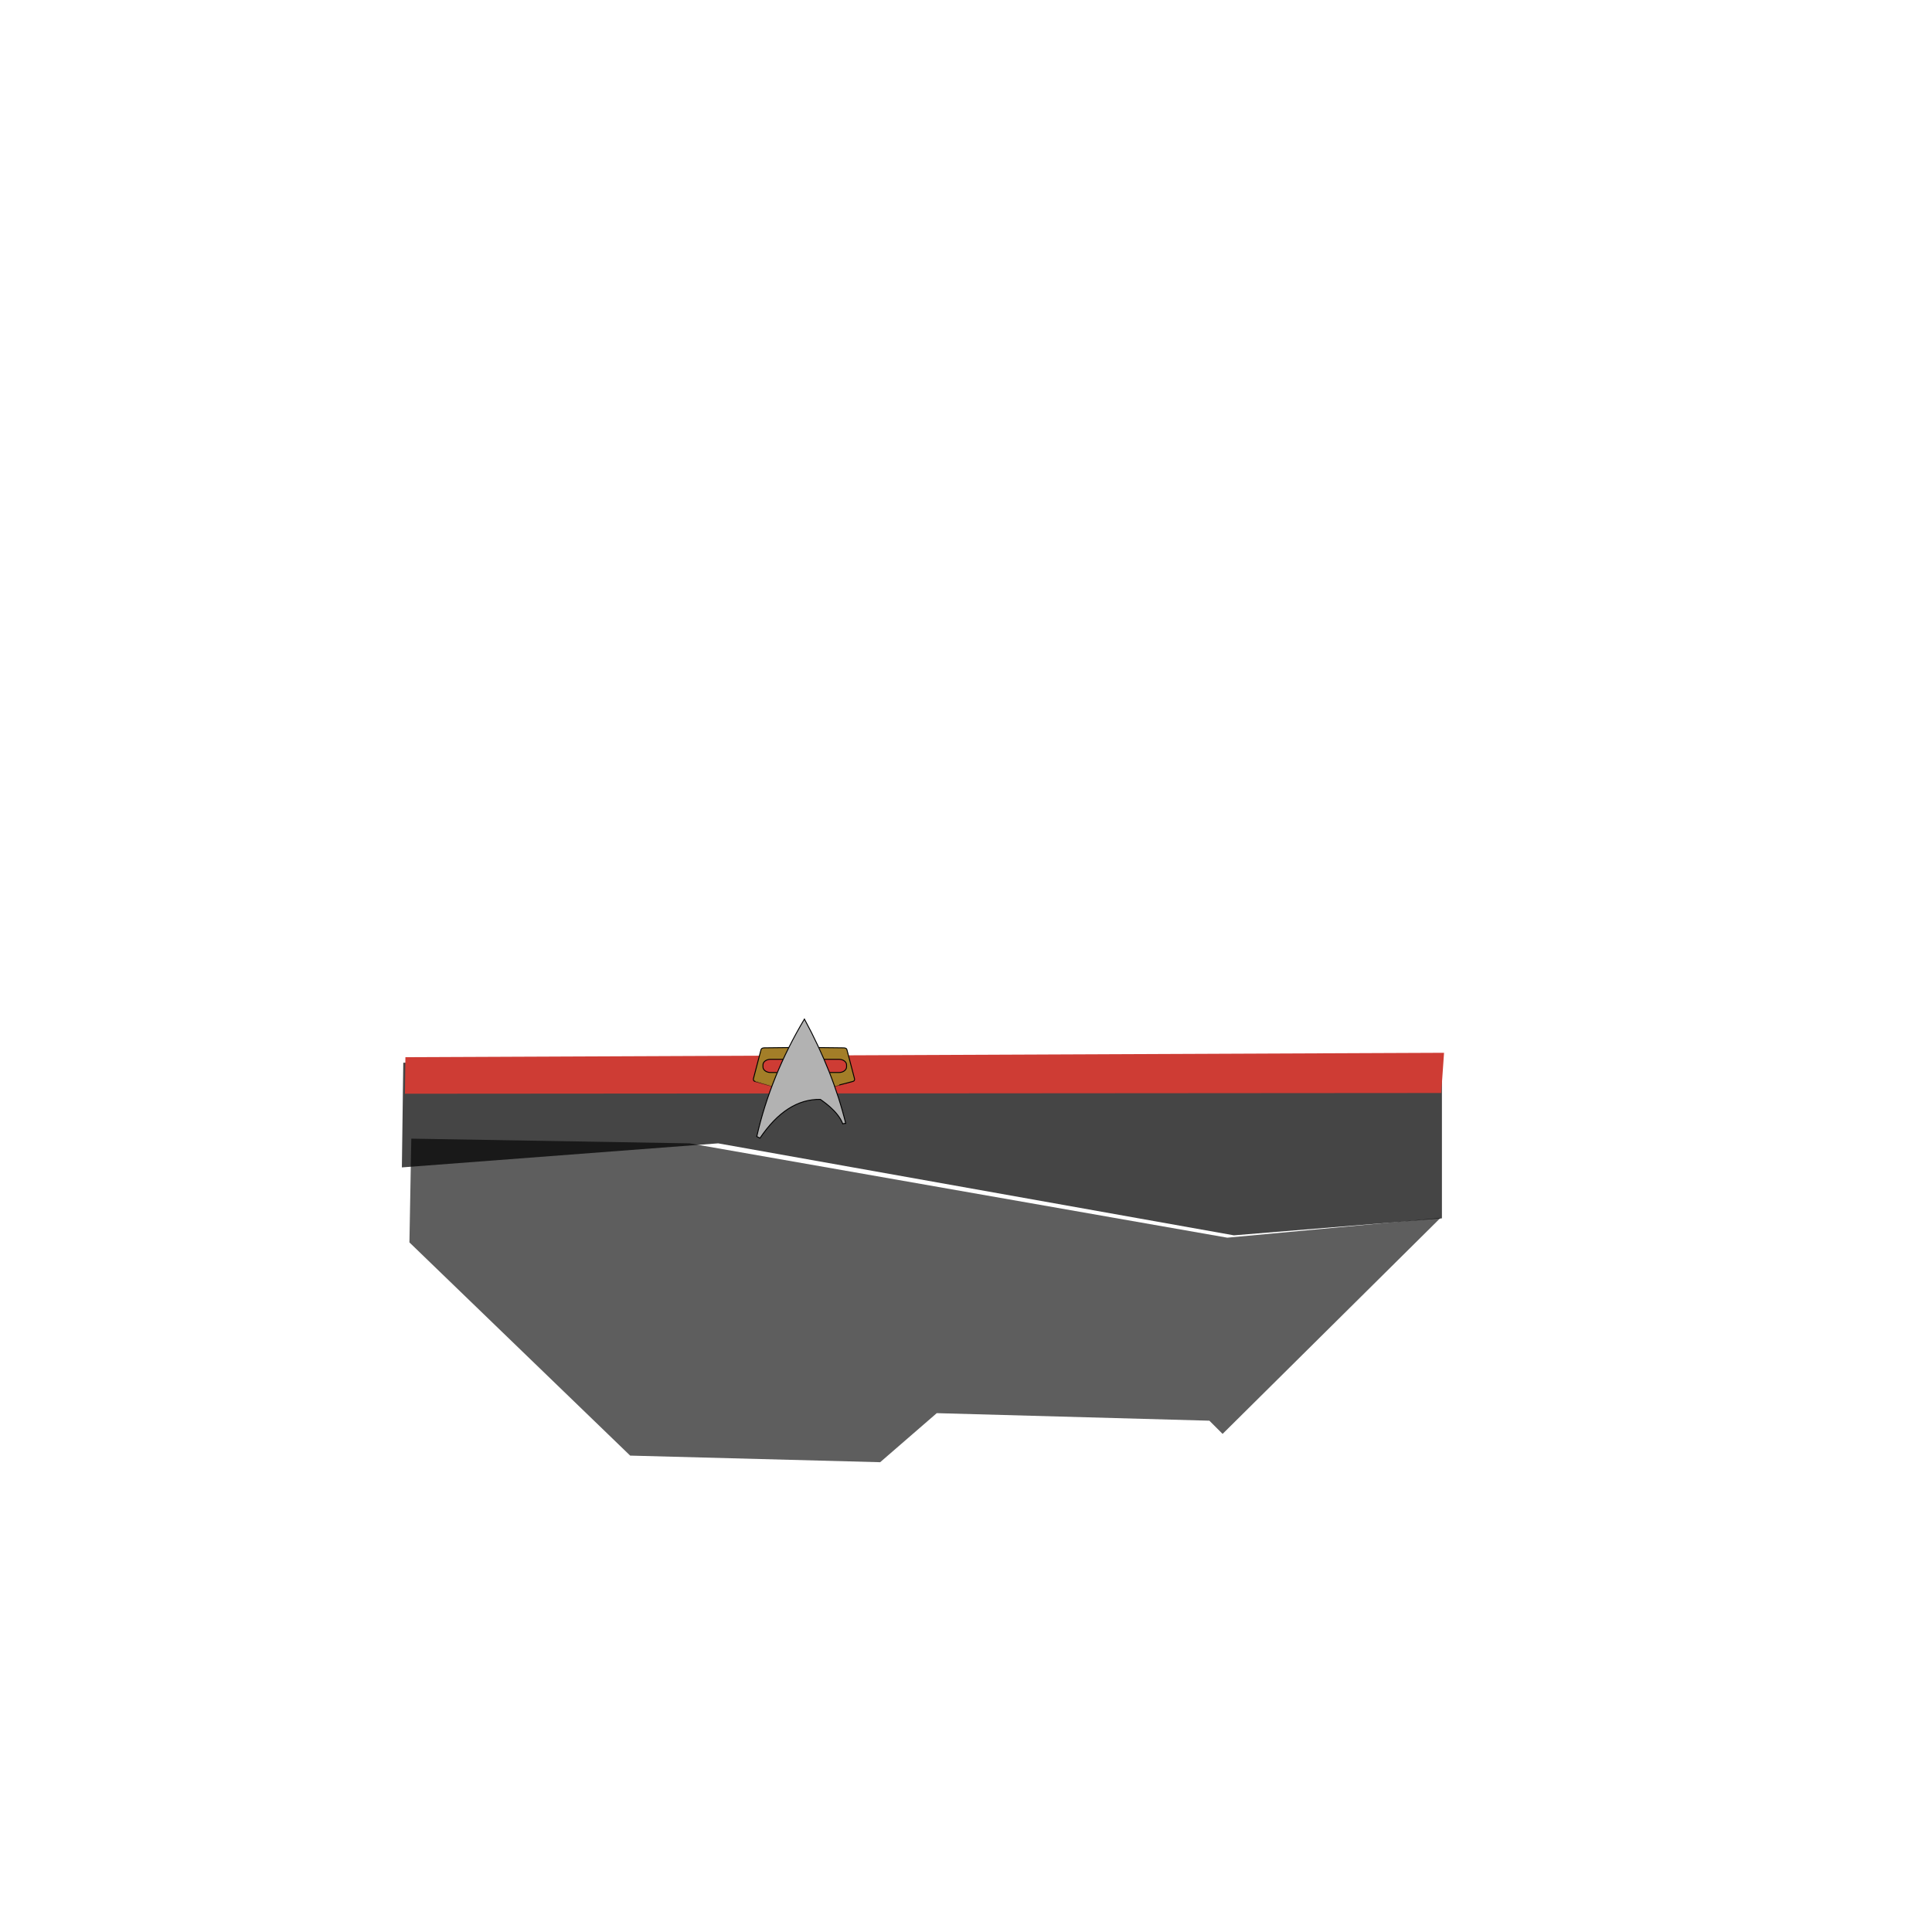 <?xml version="1.0" standalone="no"?>
<!DOCTYPE svg PUBLIC "-//W3C//DTD SVG 20010904//EN" "http://www.w3.org/TR/2001/REC-SVG-20010904/DTD/svg10.dtd">
<!-- Created using Krita: https://krita.org -->
<svg xmlns="http://www.w3.org/2000/svg" 
    xmlns:xlink="http://www.w3.org/1999/xlink"
    xmlns:krita="http://krita.org/namespaces/svg/krita"
    xmlns:sodipodi="http://sodipodi.sourceforge.net/DTD/sodipodi-0.dtd"
    width="512pt"
    height="512pt"
    viewBox="0 0 512 512">
    <style>
        .uniform-color {
            color: #CE3C34;
        }
    </style>
<defs/>
<path id="shape14" transform="translate(508.25, -14.125)" fill="none" stroke="#535353" stroke-width="2" stroke-linecap="square" stroke-linejoin="miter" stroke-miterlimit="2" d="M0 0C7.775 14.825 13.65 41.2 17.625 79.125" sodipodi:nodetypes="cc"/><path id="shape0" transform="translate(106.5, 280.125)" fill="#454545" fill-rule="evenodd" stroke="none" stroke-width="2" stroke-linecap="square" stroke-linejoin="bevel" d="M0 29.25L83.812 22.875L220.5 47.25L275.625 42.75L275.625 0L0.375 1.5Z" sodipodi:nodetypes="ccccccc"/><path id="shape01" transform="translate(107.312, 279)" fill="currentColor" class="uniform-color" fill-rule="evenodd" stroke-opacity="0" stroke="#000000" stroke-width="0" stroke-linecap="square" stroke-linejoin="bevel" d="M0 10.85L274.625 10.656L275.375 0L0.125 1.163Z" sodipodi:nodetypes="ccccc"/><g id="group0" transform="matrix(0.023 0 0 0.023 199.607 270.063)" fill="none">
  <g id="group1" transform="translate(0, 327.407)" fill="none">
   <path id="shape011" fill="#a37e28" fill-rule="evenodd" stroke-opacity="0" stroke="#000000" stroke-width="0" stroke-linecap="square" stroke-linejoin="bevel" d="M407.7 0L112.86 4.32L88.56 23.76L0 362.88L10.26 387.72L215.46 447.12L278.64 286.605L189.945 289.575L159.705 283.23L115.02 250.56L114.345 181.71L143.37 149.31L183.465 136.62L343.44 139.455L407.16 9.72Z" sodipodi:nodetypes="cccccccccccccccc"/>
   <path id="shape11" transform="translate(758.7, 1.44)" fill="#a37e28" fill-rule="evenodd" stroke-opacity="0" stroke="#000000" stroke-width="0" stroke-linecap="square" stroke-linejoin="bevel" d="M0 0L296.46 3.78L319.14 13.5L325.62 33.48L410.4 361.8L406.08 381.24L386.64 391.5L180.36 447.12L118.935 286.335L240.3 285.66L271.62 279.315L309.96 250.83L317.79 199.53L301.86 161.865L257.31 135.945L57.915 135.81Z" sodipodi:nodetypes="ccccccccccccccccc"/>
  </g>
  <path id="shape0111" transform="translate(1.928, 328.307)" fill="none" stroke="#000000" stroke-width="10.8" stroke-linecap="square" stroke-linejoin="bevel" d="M407.031 0L125.151 3.24C101.247 3.384 88.287 12.744 86.272 31.32C69.207 96.552 40.767 205.272 0.951 357.48C-2.459 375.075 3.3 385.875 18.232 389.88C148.119 425.592 212.919 443.592 212.631 443.88" sodipodi:nodetypes="cccccc"/>
  <path id="shape111" transform="translate(112.32, 463.667)" fill="none" stroke="#000000" stroke-width="10.8" stroke-linecap="square" stroke-linejoin="bevel" d="M692.64 2.47909e-15L876.96 0C924.677 2.18621e-15 963.36 28.943 963.36 64.647L963.36 87.273C963.36 122.976 924.677 151.92 876.96 151.92L777.285 151.92M155.88 151.92L86.4 151.92C38.683 151.92 8.36716e-15 122.976 1.42109e-14 87.273L0 64.647C5.8437e-15 28.943 38.683 8.44673e-15 86.4 1.0633e-14L246.6 8.47831e-15" sodipodi:nodetypes="cccccccccccc"/>
  <path id="shape01111" transform="matrix(-1 0 0 1 1167.955 328.475)" fill="none" stroke="#000000" stroke-width="10.8" stroke-linecap="square" stroke-linejoin="bevel" d="M407.031 0L125.151 3.24C101.247 3.384 88.287 12.744 86.272 31.32C69.207 96.552 40.767 205.272 0.951 357.48C-2.459 375.075 3.3 385.875 18.232 389.88C148.119 425.592 227.499 443.592 227.211 443.88" sodipodi:nodetypes="cccccc"/>
  <path id="shape02" transform="translate(41.088, 0)" fill="#b2b2b2" stroke="#000000" stroke-width="10.8" stroke-linecap="square" stroke-linejoin="miter" stroke-miterlimit="2.16" d="M549.065 0C288.677 436.964 105.655 888.013 0 1353.15L36.801 1371.94C240.478 1070.25 472.297 921.381 732.257 925.339C744.677 936.217 931.709 1051.71 990.954 1207.01C997.726 1204.64 1009.01 1202.86 1024.81 1201.65C928.711 808.63 770.128 408.079 549.065 0Z" sodipodi:nodetypes="ccccccc"/>
 </g><path id="shape1" transform="translate(108.5, 301.75)" fill="#000000" fill-opacity="0.631" fill-rule="evenodd" stroke="none" stroke-width="2" stroke-linecap="square" stroke-linejoin="bevel" d="M0.5 0L0 27.5L58.5 84L124.75 85.75L139.75 72.75L212 74.75L215.5 78.25L273.25 21L216.75 26.25L74.25 1.25Z" sodipodi:nodetypes="ccccccccccc"/>
</svg>
